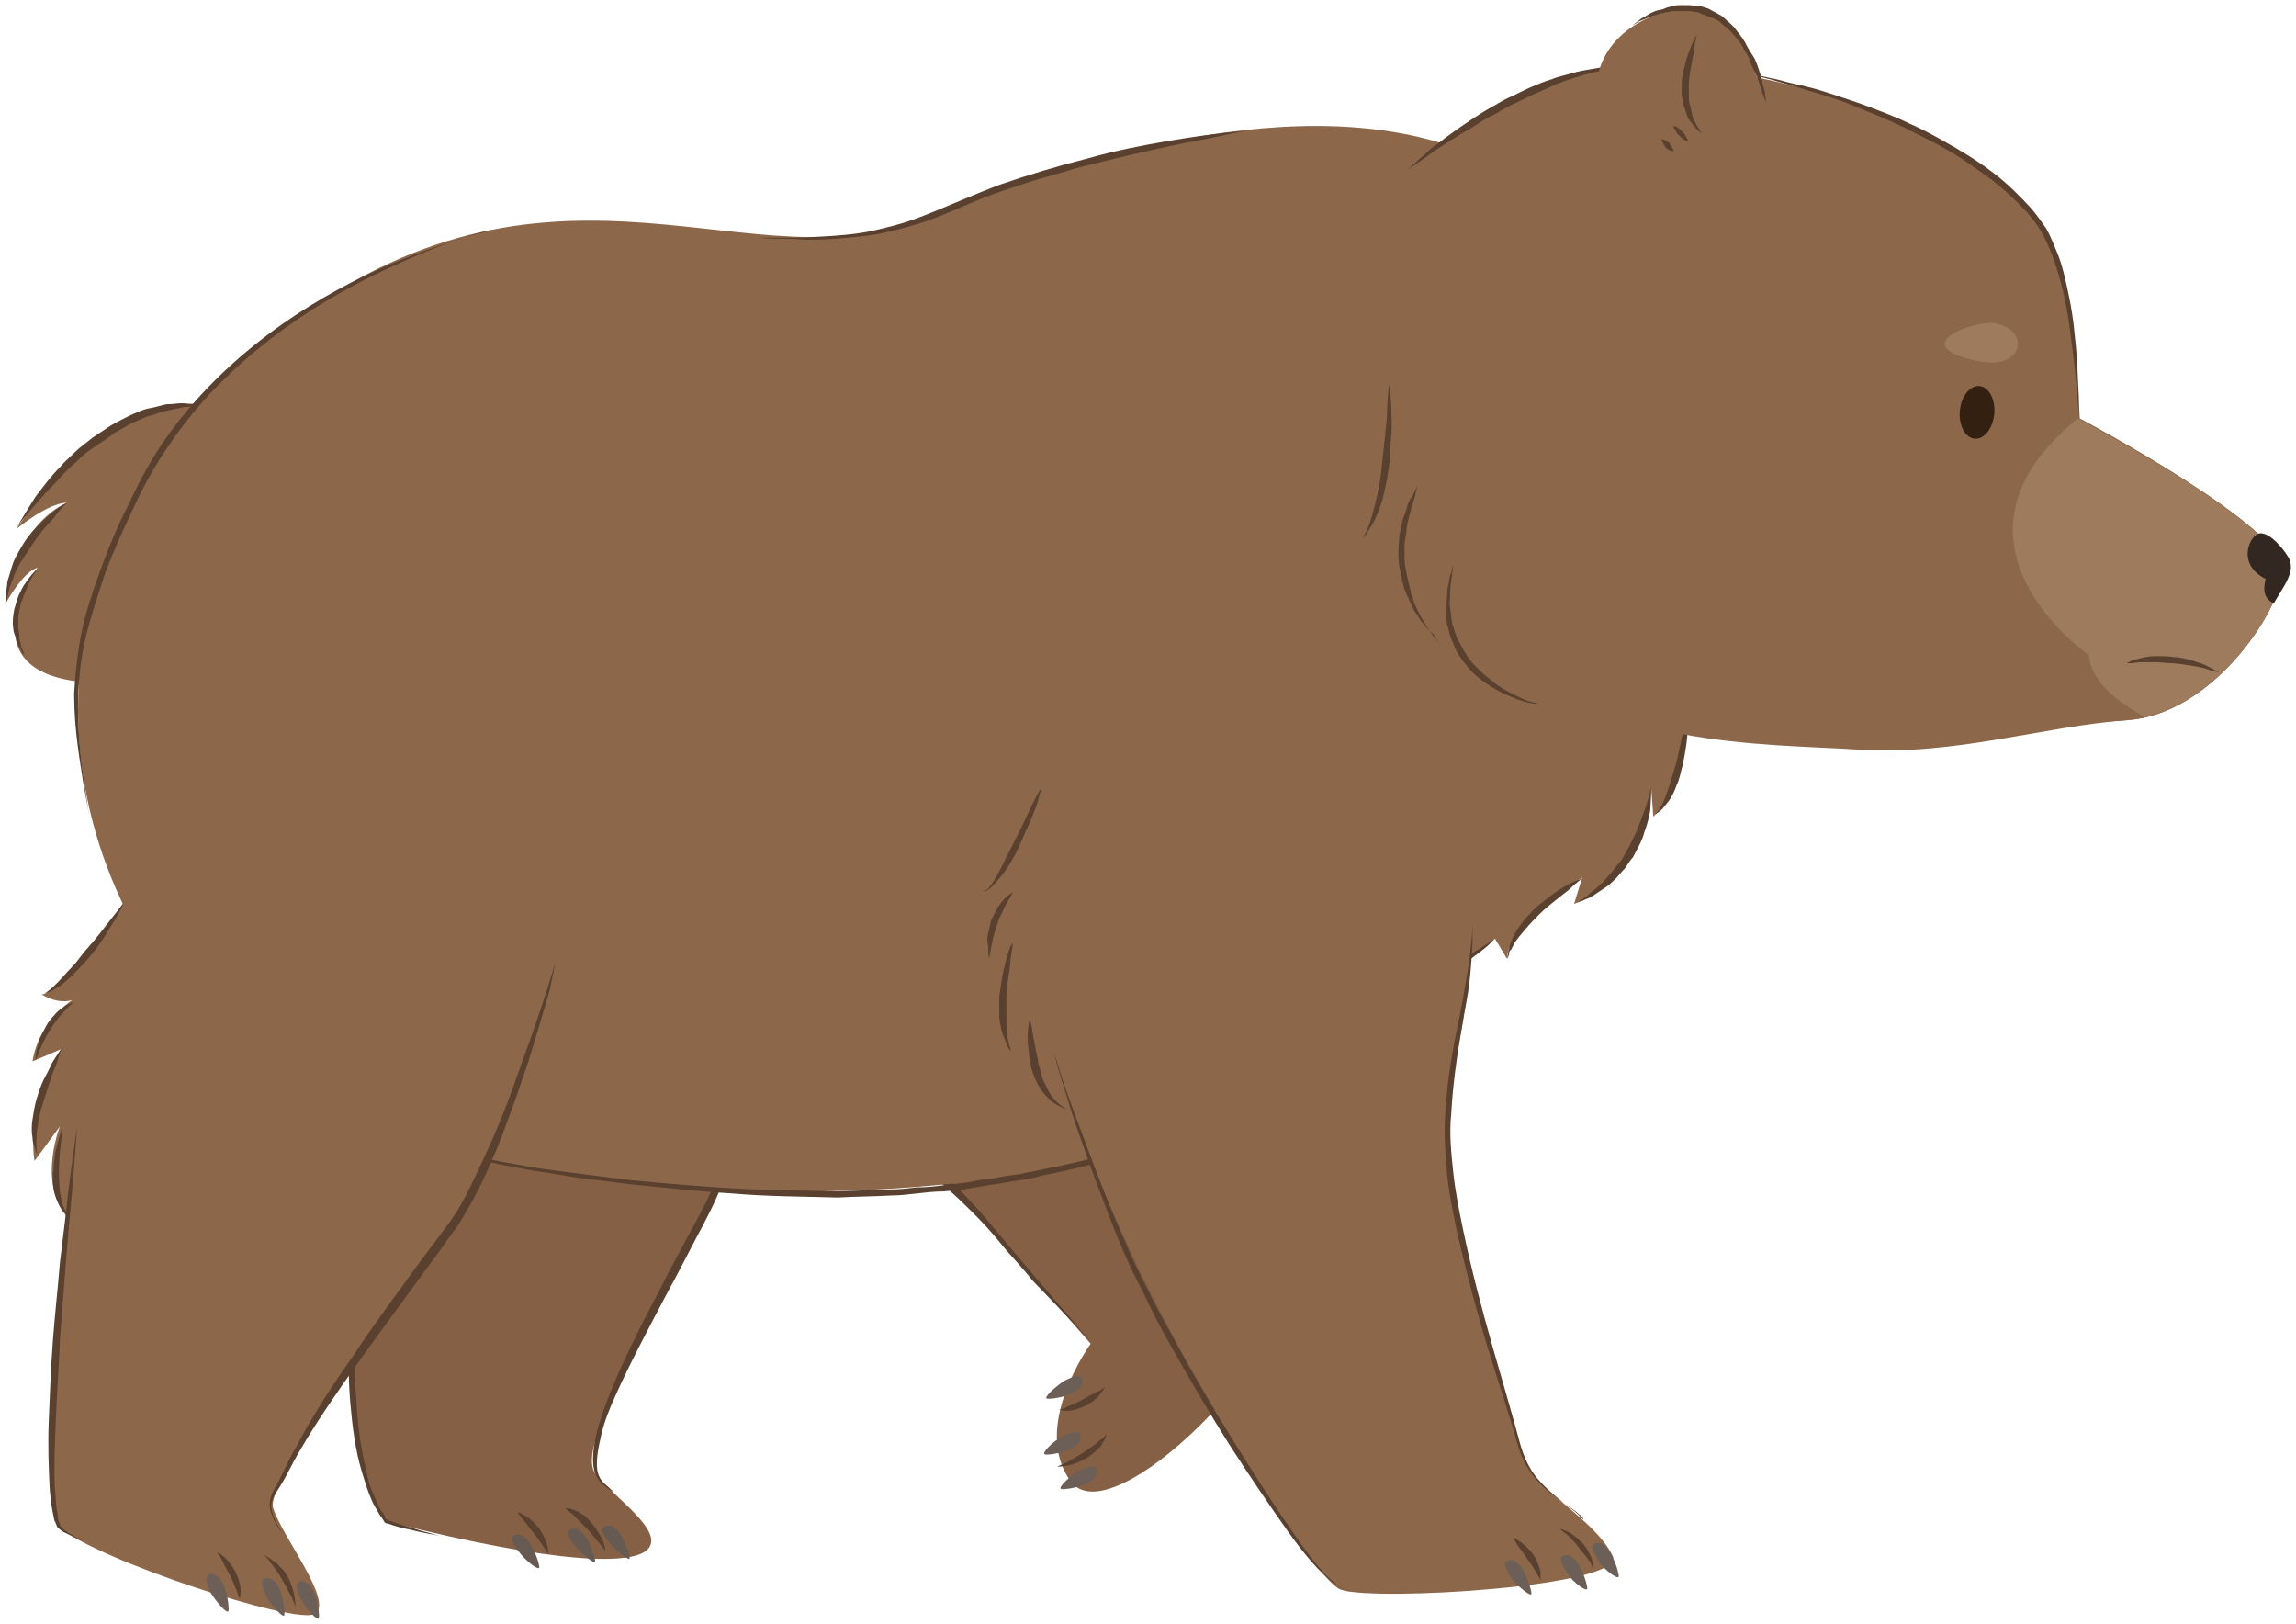 <svg xmlns="http://www.w3.org/2000/svg" xmlns:xlink="http://www.w3.org/1999/xlink" width="226.09" height="159.875" viewBox="18.4 14.5 226.09 159.875" version="1.1" xml:space="preserve">
  <!-- Generator: Sketch 49.3 (51167) - http://www.bohemiancoding.com/sketch -->
  <defs/>
  <g>
    <title>bear-walk-e</title>
    <desc>Created with Sketch.</desc>
    <g id="bear-walk-e" fill-rule="evenodd">
      <g id="bear-walk9" fill-rule="nonzero">
        <g id="Group">
          <path d="M 88.8 83.1 C 88.8 83.1 100.1 107.5 87.1 135 C 80.6 148.8 75.1 157.3 77.1 159.7 C 79.1 162.1 83.6 165.1 82.3 166.9 C 81 168.7 73.2 168.5 56.9 164.4 C 54.9 163.9 50.8 149.7 53.7 133.6 C 55.9 121.1 52.6 113.3 50.6 104.2 C 48.6 95.2 41.7 78.8 44.1 71.3 C 46.5 63.8 51.4 50.3 68.4 54.7 C 85.4 59.1 88.4 76.9 88.8 83.1 Z " id="Shape" fill="#856045" stroke-width="1" stroke="none"/>
          <g id="Shape">
            <path d="M 72.4 167.5 C 72.4 167.5 72.4 167.2 72.3 166.7 C 72.2 166.2 71.9 165.6 71.5 165 C 71.1 164.5 70.6 164 70.2 163.8 C 69.8 163.5 69.4 163.4 69.4 163.4 C 69.4 163.4 69.4 163.5 69.5 163.6 C 69.6 163.7 69.7 163.9 69.9 164.1 C 70.2 164.5 70.6 165 71 165.5 C 71.4 166 71.7 166.5 72 166.9 C 72.2 167.2 72.4 167.5 72.4 167.5 Z " fill="#59402F" stroke-width="1" stroke="none"/>
            <path d="M 78 167.2 C 78 167.2 78 166.8 77.8 166.3 C 77.6 165.8 77.2 165.1 76.7 164.5 C 76.4 164.2 76.2 163.9 75.9 163.7 C 75.6 163.5 75.3 163.3 75 163.2 C 74.7 163.1 74.5 163 74.3 163 C 74.1 163 74 162.9 74 162.9 C 74 162.9 74.1 163 74.2 163.1 C 74.3 163.2 74.5 163.4 74.7 163.5 C 75.1 163.9 75.6 164.4 76.1 164.9 C 76.6 165.4 77 166 77.4 166.4 C 77.8 166.9 78 167.2 78 167.2 Z " fill="#59402F" stroke-width="1" stroke="none"/>
            <path d="M 71.5 168.8 C 71.5 168.2 70.5 165.5 69.4 165.6 C 68.3 165.7 69 166.7 69.6 167.4 C 70.2 168.2 71.5 169.2 71.5 168.8 Z " fill="#665A52" stroke-width="1" stroke="none"/>
            <path d="M 77 168.2 C 77 167.6 76 164.9 74.9 165 C 73.8 165.1 74.5 166.1 75.1 166.8 C 75.7 167.5 77 168.6 77 168.2 Z " fill="#665A52" stroke-width="1" stroke="none"/>
            <path d="M 80.4 167.9 C 80.4 167.3 79.4 164.6 78.3 164.7 C 77.2 164.8 77.9 165.8 78.5 166.5 C 79.1 167.2 80.5 168.3 80.4 167.9 Z " fill="#665A52" stroke-width="1" stroke="none"/>
          </g>
          <path d="M 53.5 134.5 C 53.5 134.5 53.1 136.8 52.9 140.2 C 52.8 141.9 52.7 143.9 52.7 146 C 52.7 148.1 52.7 150.4 52.9 152.7 C 53.1 155 53.4 157.3 54 159.3 C 54.3 160.3 54.6 161.3 55 162.2 C 55.2 162.7 55.5 163.1 55.7 163.5 C 55.8 163.7 56 163.9 56.1 164.1 C 56.2 164.2 56.2 164.3 56.3 164.4 C 56.4 164.5 56.5 164.5 56.6 164.5 C 57.4 164.8 58.2 165 58.8 165.1 C 59.5 165.3 60.1 165.4 60.6 165.5 C 61.6 165.7 62.1 165.8 62.1 165.8 C 62.1 165.8 61.5 165.7 60.6 165.4 C 60.1 165.3 59.5 165.1 58.9 164.9 C 58.2 164.7 57.5 164.5 56.7 164.2 C 56.5 164.1 56.4 164.1 56.3 163.8 C 56.2 163.6 56.1 163.4 55.9 163.2 C 55.7 162.8 55.5 162.4 55.3 161.9 C 54.9 161 54.6 160 54.4 159 C 53.9 156.9 53.6 154.7 53.5 152.4 C 53.3 150.1 53.2 147.9 53.2 145.8 C 53.2 143.7 53.2 141.7 53.2 140 C 53.4 136.8 53.5 134.5 53.5 134.5 Z " id="Shape" fill="#59402F" stroke-width="1" stroke="none"/>
          <path d="M 93.2 96.2 C 93.2 96.2 93 100.5 92.4 107 C 92.1 110.2 91.7 114 91.2 118 C 90.9 120 90.6 122.1 90.3 124.2 C 89.9 126.3 89.5 128.4 88.9 130.4 C 88.6 131.4 88.2 132.4 87.7 133.3 C 87.2 134.3 86.7 135.2 86.2 136.1 C 85.2 138 84.2 139.8 83.3 141.6 C 81.4 145.2 79.7 148.6 78.5 151.6 C 77.9 153.1 77.4 154.5 77.1 155.8 C 76.8 157.1 76.7 158.3 76.9 159.2 C 77.1 160.2 77.8 160.7 78.2 161 C 78.6 161.3 78.9 161.4 78.9 161.4 C 78.9 161.4 78.7 161.3 78.3 160.9 C 77.9 160.6 77.3 160.1 77.2 159.1 C 77.1 158.2 77.3 157.1 77.6 155.8 C 77.9 154.5 78.4 153.2 79.1 151.7 C 80.4 148.8 82.2 145.4 84.1 141.8 C 85.1 140 86 138.2 87 136.3 C 87.5 135.4 88 134.4 88.5 133.4 C 89 132.4 89.4 131.4 89.7 130.4 C 90.3 128.3 90.7 126.2 91.1 124.1 C 91.5 122 91.7 119.9 92 117.9 C 92.5 113.9 92.8 110.1 93 106.9 C 93.1 100.5 93.2 96.2 93.2 96.2 Z " id="Shape" fill="#59402F" stroke-width="1" stroke="none"/>
        </g>
        <g id="Group">
          <path d="M 141.5 96.4 C 136.4 112 131 116.8 131 116.8 C 131 116.8 145.3 135.7 145.7 138.9 C 146.6 147.1 127.8 166 123.8 160.3 C 119.9 154.9 125.8 146.8 125.8 146.8 C 125.8 146.8 111.5 130.3 110.2 129.2 C 107.6 127 89.6 122.7 94.3 100.2 C 106.6 54.8 148.6 74.6 141.5 96.4 Z " id="Shape" fill="#856045" stroke-width="1" stroke="none"/>
          <path d="M 103.8 81.1 C 103.8 81.1 95.3 90.7 93 90.4 C 93 90.4 95.1 92.4 97 90.9 C 97 90.9 92.5 92.5 91.2 96.8 L 94.2 96 C 94.2 96 89.8 102.1 89.9 106.4 L 92.9 103.5 C 92.9 103.5 89.2 109.7 93.2 113.6 " id="Shape" fill="#856045" stroke-width="1" stroke="none"/>
          <path d="M 93.2 90.4 C 93.2 90.4 93.4 90.4 93.7 90.4 C 94 90.3 94.5 90.2 95 89.9 C 96 89.4 97.2 88.4 98.4 87.4 C 99 86.9 99.5 86.3 100 85.8 C 100.5 85.3 100.9 84.8 101.3 84.3 C 102 83.4 102.4 82.8 102.4 82.8 C 102.4 82.8 101.8 83.3 101 84.1 C 100.2 84.9 99.1 85.9 98 86.9 C 97.5 87.4 96.9 87.9 96.4 88.4 C 95.9 88.9 95.4 89.3 94.9 89.6 C 94.5 89.9 94.1 90.2 93.8 90.3 C 93.4 90.3 93.2 90.4 93.2 90.4 Z " id="Shape" fill="#59402F" stroke-width="1" stroke="none"/>
          <path d="M 91.2 97 C 91.2 97 91.5 96.6 91.8 96 C 92.2 95.4 92.7 94.7 93.3 94 C 93.6 93.7 93.9 93.3 94.2 93 C 94.4 92.9 94.5 92.7 94.6 92.6 C 94.7 92.5 94.9 92.3 95 92.2 C 95.3 92 95.5 91.8 95.7 91.7 C 95.9 91.6 96 91.5 96 91.5 C 96 91.5 95.9 91.5 95.7 91.6 C 95.5 91.6 95.2 91.7 94.9 91.9 C 94.7 92 94.6 92.1 94.4 92.2 C 94.2 92.3 94 92.4 93.9 92.6 C 93.5 92.9 93.2 93.2 92.9 93.6 C 92.3 94.3 91.9 95.2 91.6 95.9 C 91.3 96.5 91.2 97 91.2 97 Z " id="Shape" fill="#59402F" stroke-width="1" stroke="none"/>
          <path d="M 89.8 106.5 C 89.8 106.5 89.8 105.8 90.1 104.7 C 90.4 103.7 90.9 102.3 91.5 101.1 C 91.8 100.5 92.1 99.8 92.4 99.2 C 92.7 98.6 93 98.1 93.3 97.6 C 93.6 97.1 93.8 96.7 93.9 96.5 C 94.1 96.2 94.1 96.1 94.1 96.1 C 94.1 96.1 94 96.2 93.8 96.5 C 93.6 96.7 93.3 97.1 93 97.5 C 92.3 98.4 91.5 99.6 90.9 100.9 C 90.6 101.6 90.3 102.3 90.1 102.9 C 89.9 103.6 89.8 104.2 89.7 104.7 C 89.6 105.2 89.7 105.7 89.7 106 C 89.7 106.3 89.8 106.5 89.8 106.5 Z " id="Shape" fill="#59402F" stroke-width="1" stroke="none"/>
          <path d="M 125.7 146.5 C 125.7 146.5 123.6 144 120.4 140.3 C 118.8 138.4 117 136.3 115 133.9 C 114 132.8 112.9 131.6 111.7 130.5 C 110.5 129.4 109.1 128.5 107.6 127.8 C 106.1 127.1 104.7 126.4 103.4 125.5 C 102.1 124.6 100.9 123.5 99.8 122.5 C 99.3 122 98.7 121.5 98.2 121 C 97.7 120.5 97.2 119.9 96.8 119.4 C 96 118.3 95.4 117.1 95 116 C 94.1 113.7 93.8 111.7 93.6 110.3 C 93.4 108.9 93.5 108.1 93.5 108.1 C 93.5 108.1 93.4 108.9 93.5 110.3 C 93.6 111.7 93.8 113.8 94.6 116.1 C 95 117.3 95.6 118.5 96.4 119.7 C 97.2 120.9 98.3 122 99.3 123 C 100.4 124.1 101.6 125.1 102.9 126.1 C 104.2 127.1 105.7 127.8 107.2 128.5 C 108.7 129.1 110 130 111.2 131.1 C 112.4 132.1 113.5 133.2 114.6 134.3 C 115.7 135.4 116.6 136.5 117.5 137.6 C 118.4 138.6 119.3 139.6 120.1 140.6 C 123.5 144.1 125.7 146.5 125.7 146.5 Z " id="Shape" fill="#59402F" stroke-width="1" stroke="none"/>
          <path d="M 92.9 113.3 C 92.9 113.3 92.5 112.8 92.2 111.9 C 92.1 111.5 92 110.9 91.9 110.4 C 91.9 110.1 91.9 109.8 91.9 109.5 C 91.9 109.2 91.9 108.9 92 108.6 C 92 108.3 92.1 108 92.1 107.7 C 92.1 107.4 92.2 107.1 92.3 106.8 C 92.4 106.2 92.5 105.7 92.6 105.2 C 92.7 104.7 92.8 104.4 92.9 104.1 C 93 103.8 93 103.7 93 103.7 C 93 103.7 92.9 103.8 92.8 104.1 C 92.7 104.4 92.5 104.7 92.3 105.1 C 92.1 105.5 91.9 106.1 91.7 106.7 C 91.6 107 91.5 107.3 91.5 107.6 C 91.5 107.9 91.4 108.2 91.4 108.6 C 91.3 109.2 91.3 109.9 91.5 110.5 C 91.5 110.8 91.6 111.1 91.7 111.4 C 91.8 111.7 91.9 111.9 92 112.1 C 92.2 112.5 92.5 112.9 92.7 113.1 C 92.8 113.3 92.9 113.3 92.9 113.3 Z " id="Shape" fill="#59402F" stroke-width="1" stroke="none"/>
          <path d="M 143.2 146.3 C 143.8 145.8 144.2 145.2 144.6 144.6 C 145 144 145.3 143.3 145.5 142.6 C 145.7 141.9 145.9 141.2 146 140.4 C 146 140 146.1 139.7 146.1 139.3 C 146.1 138.9 146 138.5 145.9 138.2 C 145.4 136.8 144.7 135.5 144 134.2 C 143.3 132.9 142.5 131.7 141.7 130.4 C 140.1 127.9 138.4 125.5 136.8 123.1 C 135.1 120.7 133.3 118.4 131.6 116 L 131.6 116.4 C 133.1 114.6 134.4 112.6 135.5 110.5 C 136.1 109.5 136.6 108.4 137 107.3 C 137.2 106.8 137.4 106.2 137.6 105.7 C 137.8 105.2 138 104.6 138.1 104 C 137.7 105.1 137.2 106.2 136.7 107.2 C 136.2 108.2 135.6 109.3 135.1 110.3 C 134.5 111.3 133.9 112.3 133.2 113.2 C 132.5 114.1 131.8 115.1 131.1 115.9 L 130.9 116.1 L 131.1 116.3 C 132.9 118.6 134.6 121 136.3 123.4 C 138 125.8 139.7 128.2 141.3 130.6 C 142.1 131.8 142.9 133 143.6 134.3 C 144.3 135.6 145.1 136.8 145.6 138.2 C 145.7 138.5 145.8 138.9 145.8 139.2 C 145.8 139.5 145.8 139.9 145.7 140.3 C 145.6 141 145.5 141.7 145.3 142.4 C 145.1 143.1 144.9 143.8 144.5 144.4 C 144.1 145.2 143.7 145.8 143.2 146.3 Z " id="Shape" fill="#59402F" stroke-width="1" stroke="none"/>
          <g id="Shape">
            <path d="M 122.7 153.3 C 122.7 153.3 123 153.4 123.5 153.4 C 124 153.4 124.7 153.2 125.3 152.9 C 125.9 152.6 126.4 152.2 126.7 151.8 C 127 151.4 127.2 151.1 127.2 151.1 C 127.2 151.1 127.1 151.1 127 151.2 C 126.9 151.3 126.7 151.4 126.5 151.5 C 126.1 151.7 125.5 152 125 152.3 C 124.5 152.6 123.9 152.8 123.5 153 C 123.1 153.2 122.7 153.3 122.7 153.3 Z " fill="#59402F" stroke-width="1" stroke="none"/>
            <path d="M 122.5 158.9 C 122.5 158.9 122.9 158.9 123.5 158.8 C 124.1 158.7 124.8 158.4 125.5 158 C 125.8 157.8 126.1 157.5 126.4 157.3 C 126.7 157 126.9 156.8 127 156.5 C 127.2 156.3 127.3 156 127.3 155.9 C 127.4 155.7 127.4 155.7 127.4 155.7 C 127.4 155.7 127.3 155.8 127.2 155.9 C 127.1 156 126.9 156.2 126.7 156.3 C 126.3 156.7 125.7 157.1 125.1 157.5 C 124.5 157.9 123.9 158.2 123.4 158.5 C 122.9 158.7 122.5 158.9 122.5 158.9 Z " fill="#59402F" stroke-width="1" stroke="none"/>
            <path d="M 121.5 152.2 C 122.1 152.3 124.9 151.8 125 150.6 C 125.1 149.5 123.9 150.1 123.1 150.5 C 122.4 151 121.1 152.1 121.5 152.2 Z " fill="#6C5F57" stroke-width="1" stroke="none"/>
            <path d="M 121.3 157.7 C 121.9 157.8 124.7 157.3 124.8 156.1 C 124.9 155 123.7 155.6 122.9 156 C 122.1 156.4 120.9 157.6 121.3 157.7 Z " fill="#6C5F57" stroke-width="1" stroke="none"/>
            <path d="M 122.9 161.1 C 123.5 161.2 126.3 160.7 126.4 159.5 C 126.5 158.4 125.3 159 124.5 159.4 C 123.8 159.8 122.5 161 122.9 161.1 Z " fill="#6C5F57" stroke-width="1" stroke="none"/>
          </g>
          <path d="M 133 118.9 C 133 118.9 132.9 118.4 132.6 117.8 C 132.4 117.5 132.2 117.2 131.9 116.8 C 131.6 116.5 131.3 116.2 130.9 115.9 C 130.5 115.6 130.1 115.4 129.8 115.2 C 129.4 115 129 114.9 128.7 114.8 C 128.4 114.7 128.1 114.7 127.9 114.6 C 127.7 114.6 127.6 114.6 127.6 114.6 C 127.6 114.6 127.7 114.7 127.9 114.8 C 128.1 114.9 128.3 115 128.6 115.2 C 128.9 115.4 129.2 115.6 129.6 115.8 C 129.9 116 130.3 116.3 130.6 116.5 C 131.3 117 131.9 117.6 132.3 118.1 C 132.7 118.5 133 118.9 133 118.9 Z " id="Shape" fill="#59402F" stroke-width="1" stroke="none"/>
        </g>
        <g id="Group">
          <g id="Shape">
            <path d="M 41.1 54.6 C 41.1 54.6 30.7 50.9 20 66.6 C 20 66.6 23.1 64 25 64 C 25 64 20.1 65.7 18.9 74 C 18.9 74 20.7 70.7 22.1 70.4 C 22.1 70.4 15.3 79.8 25.4 81.5 C 35.6 83.2 43.5 56.8 41.1 54.6 Z " fill="#8D674A" stroke-width="1" stroke="none"/>
            <path d="M 20 66.5 C 20 66.5 20.2 66.2 20.6 65.7 C 21 65.2 21.6 64.5 22.3 63.7 C 23 62.9 23.9 62 24.8 61 C 25.3 60.5 25.8 60.1 26.3 59.6 C 26.8 59.1 27.4 58.7 28 58.3 C 28.6 57.9 29.2 57.5 29.7 57.1 C 30.3 56.8 30.9 56.4 31.5 56.1 C 32.1 55.9 32.7 55.5 33.3 55.4 C 33.9 55.2 34.4 55 35 54.9 C 35.5 54.8 36 54.7 36.4 54.6 C 36.8 54.5 37.2 54.6 37.5 54.5 C 38.1 54.5 38.5 54.4 38.5 54.4 C 38.5 54.4 38.1 54.4 37.5 54.3 C 37.2 54.3 36.8 54.2 36.3 54.2 C 35.9 54.2 35.4 54.3 34.8 54.3 C 34.3 54.4 33.7 54.6 33.1 54.7 C 32.5 54.8 31.9 55.1 31.2 55.4 C 30.6 55.7 30 56 29.3 56.4 C 28.7 56.8 28.1 57.2 27.5 57.6 C 26.9 58.1 26.3 58.5 25.8 59 C 25.3 59.5 24.7 60 24.3 60.5 C 23.3 61.5 22.6 62.5 21.9 63.4 C 20.7 65.3 20 66.5 20 66.5 Z " fill="#59402F" stroke-width="1" stroke="none"/>
            <path d="M 25 64 C 25 64 24.3 64.3 23.4 65.1 C 22.9 65.5 22.5 65.9 22 66.4 C 21.5 66.9 21 67.5 20.6 68.2 C 20.2 68.9 19.8 69.5 19.6 70.2 C 19.5 70.5 19.4 70.9 19.3 71.2 C 19.2 71.5 19.1 71.8 19.1 72.1 C 19 72.7 19 73.1 19 73.5 C 19 73.8 19 74 19 74 C 19 74 19 73.8 19.1 73.5 C 19.1 73.3 19.2 73.1 19.2 72.9 C 19.3 72.7 19.3 72.4 19.4 72.2 C 19.5 71.9 19.6 71.7 19.7 71.4 C 19.8 71.1 19.9 70.8 20.1 70.5 C 20.2 70.2 20.4 69.9 20.6 69.6 C 20.8 69.3 21 69 21.2 68.7 C 22 67.4 22.9 66.3 23.7 65.5 C 24.4 64.5 25 64 25 64 Z " fill="#59402F" stroke-width="1" stroke="none"/>
            <path d="M 22.2 70.4 C 22.2 70.4 21.7 70.8 21.2 71.5 C 20.9 71.9 20.6 72.3 20.4 72.8 C 20.1 73.3 20 73.9 19.8 74.5 C 19.7 75.1 19.6 75.7 19.7 76.3 C 19.7 76.6 19.8 76.9 19.9 77.1 C 20 77.4 20 77.6 20.1 77.8 C 20.3 78.2 20.5 78.5 20.6 78.8 C 20.8 79 20.8 79.1 20.8 79.1 C 20.8 79.1 20.8 79 20.7 78.7 C 20.7 78.6 20.6 78.4 20.5 78.3 C 20.5 78.1 20.4 77.9 20.4 77.7 C 20.3 77.5 20.3 77.3 20.3 77 C 20.3 76.8 20.2 76.5 20.2 76.2 C 20.2 75.9 20.2 75.7 20.2 75.4 C 20.2 75.1 20.3 74.8 20.3 74.6 C 20.4 74 20.6 73.5 20.8 73 C 21 72.5 21.2 72 21.4 71.6 C 21.8 70.9 22.2 70.4 22.2 70.4 Z " fill="#59402F" stroke-width="1" stroke="none"/>
          </g>
          <g id="Shape">
            <path d="M 184.6 83.9 C 184.6 83.9 184.6 91.7 181.2 94.9 L 181 92.1 C 181 92.1 180 100.9 173.4 103.5 L 174.2 100.9 C 174.2 100.9 166.8 105.5 166.8 108.9 L 165.6 106.9 C 165.6 106.9 158.8 112.7 155.8 110.7 " fill="#8D674A" stroke-width="1" stroke="none"/>
            <g>
              <path d="M 160.7 28.7 C 142.7 23 119 32.3 107.7 36.4 C 91.3 42.4 71.5 26.3 44.6 48.1 C 17.7 69.9 22.8 102.9 42.8 119.1 C 65.2 137.2 144.7 137.7 158.9 109.4 C 158.9 109.4 185.3 99.3 186.6 72 " fill="#8D674A" stroke-width="1" stroke="none"/>
              <path d="M 184.7 84 C 184.7 84 184.5 84.7 184.3 85.7 C 184.1 86.7 183.8 88.1 183.5 89.5 C 183.4 89.8 183.3 90.2 183.2 90.5 C 183.1 90.8 183 91.2 182.9 91.5 C 182.7 92.1 182.5 92.7 182.3 93.2 C 182.2 93.4 182.1 93.7 182 93.8 C 181.9 94 181.8 94.2 181.7 94.3 C 181.5 94.5 181.4 94.7 181.4 94.7 C 181.4 94.7 181.5 94.6 181.8 94.4 C 181.9 94.3 182.1 94.2 182.2 94 C 182.4 93.8 182.5 93.6 182.7 93.4 C 183 93 183.3 92.4 183.5 91.8 C 183.8 91.2 183.9 90.5 184.1 89.8 C 184.4 88.4 184.6 87 184.6 85.9 C 184.8 84.7 184.7 84 184.7 84 Z " fill="#59402F" stroke-width="1" stroke="none"/>
              <path d="M 181 92 C 181 92 180.8 92.9 180.4 94.1 C 180.2 94.7 179.9 95.5 179.6 96.2 C 179.5 96.6 179.2 97 179.1 97.3 C 178.9 97.7 178.7 98.1 178.5 98.4 C 178.3 98.8 178.1 99.2 177.8 99.5 C 177.5 99.8 177.3 100.2 177 100.5 C 176.7 100.8 176.5 101.1 176.2 101.4 C 175.9 101.6 175.7 101.9 175.4 102.1 C 175.1 102.3 174.9 102.5 174.7 102.7 C 174.5 102.8 174.3 103 174.1 103.1 C 173.8 103.3 173.6 103.4 173.6 103.4 C 173.6 103.4 173.8 103.3 174.2 103.2 C 174.4 103.1 174.6 103 174.9 102.9 C 175.1 102.8 175.4 102.6 175.7 102.4 C 176 102.2 176.3 102 176.6 101.8 C 176.9 101.6 177.2 101.3 177.5 101 C 177.8 100.7 178.1 100.3 178.4 100 C 178.7 99.6 178.9 99.2 179.2 98.9 C 179.6 98.1 180.1 97.3 180.3 96.5 C 180.6 95.7 180.8 94.9 180.9 94.3 C 181 92.9 181 92 181 92 Z " fill="#59402F" stroke-width="1" stroke="none"/>
              <path d="M 174.2 101 C 174.2 101 173.5 101.2 172.6 101.7 C 172.1 102 171.6 102.3 171.1 102.7 C 170.6 103.1 170 103.5 169.5 104 C 169 104.5 168.5 105 168.1 105.6 C 167.7 106.1 167.4 106.7 167.2 107.2 C 167.1 107.5 167 107.7 167 107.9 C 166.9 108.1 166.9 108.3 166.9 108.4 C 166.8 108.7 166.8 108.9 166.8 108.9 C 166.8 108.9 166.9 108.7 167 108.5 C 167 108.3 167 108.1 167.2 108 C 167.3 107.8 167.4 107.6 167.5 107.4 C 167.6 107.2 167.8 107 168 106.7 C 168.2 106.5 168.4 106.2 168.6 106 C 169 105.5 169.5 105 170 104.5 C 170.5 104 171 103.6 171.5 103.2 C 172 102.8 172.5 102.4 172.9 102.1 C 173.6 101.4 174.2 101 174.2 101 Z " fill="#59402F" stroke-width="1" stroke="none"/>
              <path d="M 165.6 106.9 C 165.6 106.9 165 107.3 164.1 107.9 C 163.6 108.2 163.1 108.5 162.6 108.8 C 162 109.1 161.4 109.5 160.8 109.8 C 160.2 110.1 159.5 110.4 158.9 110.6 C 158.6 110.7 158.3 110.8 158 110.9 C 157.7 111 157.4 111 157.2 111.1 C 156.9 111.1 156.7 111.2 156.5 111.2 C 156.3 111.2 156.1 111.2 155.9 111.2 C 155.6 111.2 155.4 111.2 155.4 111.2 C 155.4 111.2 155.6 111.2 155.9 111.3 C 156.1 111.3 156.2 111.4 156.5 111.4 C 156.7 111.4 157 111.4 157.2 111.4 C 157.7 111.4 158.4 111.3 159 111.1 C 159.7 110.9 160.3 110.7 161 110.3 C 161.6 110 162.3 109.6 162.8 109.2 C 163.4 108.8 163.9 108.4 164.3 108.1 C 165.1 107.5 165.6 106.9 165.6 106.9 Z " fill="#59402F" stroke-width="1" stroke="none"/>
              <path d="M 141 27.4 C 141 27.4 137.9 27.6 133.3 28.4 C 131 28.8 128.3 29.3 125.5 30.1 C 122.7 30.8 119.7 31.7 116.8 32.7 C 113.9 33.8 111.1 35.1 108.4 36.1 C 107 36.6 105.7 36.9 104.4 37.2 C 103.1 37.5 101.9 37.6 100.7 37.7 C 99.6 37.8 98.5 37.8 97.6 37.9 C 96.7 37.9 95.8 37.9 95.2 37.9 C 93.8 37.9 93.1 37.9 93.1 37.9 C 93.1 37.9 93.9 38 95.2 38 C 95.9 38 96.7 38 97.6 38.1 C 98.5 38.1 99.6 38.1 100.8 38 C 102 37.9 103.2 37.8 104.5 37.6 C 105.8 37.4 107.2 37 108.6 36.6 C 110 36.2 111.4 35.6 112.8 35 C 114.2 34.4 115.6 33.8 117.1 33.3 C 118.6 32.8 120 32.3 121.5 31.9 C 123 31.5 124.4 31 125.8 30.7 C 128.6 30 131.2 29.4 133.5 28.9 C 135.8 28.4 137.7 28.1 139 27.8 C 140.3 27.5 141 27.4 141 27.4 Z " fill="#59402F" stroke-width="1" stroke="none"/>
              <path d="M 67 37.1 C 67 37.1 65.8 37.3 63.8 38 C 61.8 38.6 58.9 39.6 55.5 41.1 C 52.2 42.6 48.4 44.7 44.7 47.5 C 41 50.3 37.5 53.7 34.7 57.7 C 33.3 59.7 32.1 61.9 31.1 64.1 C 30 66.2 29.1 68.4 28.3 70.6 C 27.5 72.8 26.8 74.9 26.4 76.9 C 26 79 25.8 81 25.7 82.8 C 25.7 86.5 26.3 89.5 26.6 91.6 C 27 93.7 27.2 94.9 27.2 94.9 C 27.2 94.9 27 93.7 26.7 91.6 C 26.4 89.5 26 86.5 26.1 82.8 C 26.2 81 26.4 79 26.9 77 C 27.4 75 28.1 72.9 28.8 70.8 C 29.6 68.7 30.6 66.5 31.6 64.4 C 32.6 62.2 33.8 60.1 35.2 58.1 C 37.9 54.1 41.4 50.7 45 47.9 C 48.6 45.1 52.3 43 55.6 41.4 C 58.9 39.8 61.7 38.7 63.7 38 C 65.9 37.4 67 37.1 67 37.1 Z " fill="#59402F" stroke-width="1" stroke="none"/>
              <path d="M 153.5 116.8 C 153.5 116.8 153.1 117.1 152.5 117.5 C 151.8 118 150.8 118.6 149.5 119.4 C 148.8 119.8 148.1 120.2 147.3 120.6 C 146.5 121 145.6 121.5 144.7 121.9 C 143.7 122.3 142.7 122.8 141.6 123.3 C 140.5 123.8 139.4 124.2 138.2 124.7 C 137 125.2 135.7 125.6 134.4 126.1 C 133.1 126.6 131.7 127 130.3 127.4 C 127.4 128.2 124.4 129 121.2 129.6 C 120.4 129.8 119.6 129.9 118.8 130.1 C 118 130.2 117.2 130.3 116.3 130.5 C 115.5 130.6 114.6 130.7 113.8 130.9 C 113 131 112.1 131.1 111.3 131.2 C 110.5 131.3 109.6 131.4 108.7 131.4 C 107.8 131.5 107 131.6 106.1 131.6 C 104.4 131.7 102.6 131.7 100.9 131.8 C 97.4 131.7 94 131.7 90.6 131.5 C 87.2 131.3 83.8 131 80.6 130.7 C 79 130.5 77.4 130.3 75.8 130.1 C 74.2 129.9 72.7 129.7 71.3 129.5 C 68.4 129 65.6 128.5 63 127.9 C 60.5 127.3 58.2 126.7 56.1 126.1 C 55.1 125.8 54.2 125.4 53.3 125.1 C 52.5 124.7 51.7 124.5 51 124.1 C 49.6 123.5 48.6 122.9 47.9 122.4 C 47.2 121.9 46.9 121.6 46.9 121.6 C 46.9 121.6 47.2 121.9 47.9 122.4 C 48.6 122.8 49.6 123.5 51 124.1 C 51.7 124.5 52.5 124.8 53.3 125.1 C 54.2 125.4 55.1 125.8 56.1 126.1 C 58.1 126.8 60.4 127.5 62.9 128.1 C 65.4 128.7 68.2 129.3 71.2 129.8 C 72.7 130 74.2 130.3 75.7 130.5 C 77.3 130.7 78.9 130.9 80.5 131.1 C 83.7 131.4 87.1 131.8 90.5 132 C 93.9 132.3 97.4 132.3 100.9 132.4 C 102.6 132.3 104.4 132.3 106.1 132.2 C 107 132.2 107.8 132.1 108.7 132 C 109.6 131.9 110.4 131.8 111.3 131.8 C 112.2 131.7 113 131.7 113.8 131.5 C 114.6 131.4 115.5 131.2 116.3 131.1 C 117.1 131 118 130.8 118.8 130.7 C 119.6 130.6 120.4 130.4 121.2 130.2 C 124.4 129.6 127.5 128.7 130.3 127.9 C 131.7 127.4 133.1 127 134.4 126.5 C 135.7 126 137 125.5 138.2 125 C 139.4 124.5 140.6 124 141.6 123.5 C 142.7 123 143.7 122.5 144.6 122 C 145.5 121.5 146.4 121 147.2 120.6 C 148 120.1 148.7 119.7 149.4 119.3 C 150.7 118.5 151.7 117.8 152.4 117.4 C 153.1 117.1 153.5 116.8 153.5 116.8 Z " fill="#59402F" stroke-width="1" stroke="none"/>
            </g>
          </g>
        </g>
        <g id="Group">
          <path d="M 58.6 102.9 C 58.6 102.9 52 113.9 49.6 114 C 49.6 114 52 115.6 53.6 113.8 C 53.6 113.8 49.4 116.1 48.9 120.7 L 51.7 119.4 C 51.7 119.4 48.4 126.2 49.3 130.4 L 51.8 127 C 51.8 127 49.2 133.8 53.9 136.9 " id="Shape" fill="#856045" stroke-width="1" stroke="none"/>
          <path d="M 49.8 113.9 C 49.8 113.9 50 113.9 50.3 113.8 C 50.6 113.7 51 113.4 51.5 113.1 C 52.4 112.4 53.5 111.3 54.4 110 C 54.9 109.4 55.3 108.8 55.7 108.2 C 56.1 107.6 56.4 107 56.7 106.5 C 57.2 105.5 57.6 104.8 57.6 104.8 C 57.6 104.8 57.1 105.4 56.4 106.3 C 55.7 107.2 54.8 108.4 53.9 109.6 C 53.5 110.2 53 110.8 52.6 111.3 C 52.2 111.8 51.7 112.3 51.4 112.7 C 51 113.1 50.7 113.4 50.4 113.6 C 49.9 113.9 49.8 113.9 49.8 113.9 Z " id="Shape" fill="#59402F" stroke-width="1" stroke="none"/>
          <path d="M 49.1 120.6 C 49.1 120.6 49.3 120.2 49.5 119.6 C 49.8 119 50.1 118.2 50.5 117.4 C 50.7 117 50.9 116.7 51.2 116.3 C 51.4 116 51.7 115.7 51.9 115.4 C 52.1 115.2 52.3 114.9 52.5 114.8 C 52.6 114.7 52.7 114.6 52.7 114.6 C 52.7 114.6 52.6 114.6 52.4 114.7 C 52.2 114.8 51.9 114.9 51.7 115.1 C 51.4 115.3 51.1 115.6 50.8 115.9 C 50.5 116.2 50.2 116.6 50 117 C 49.8 117.4 49.6 117.8 49.5 118.2 C 49.4 118.6 49.3 119 49.2 119.3 C 49 120.1 49.1 120.6 49.1 120.6 Z " id="Shape" fill="#59402F" stroke-width="1" stroke="none"/>
          <path d="M 49.5 129.9 C 49.5 129.9 49.3 129.2 49.4 128.2 C 49.4 127.7 49.5 127.1 49.6 126.5 C 49.7 125.9 49.8 125.2 50 124.6 C 50.2 123.9 50.4 123.3 50.6 122.7 C 50.8 122.1 51 121.5 51.1 121 C 51.3 120.5 51.4 120.1 51.5 119.8 C 51.6 119.5 51.6 119.3 51.6 119.3 C 51.6 119.3 51.5 119.4 51.3 119.7 C 51.2 120 50.9 120.3 50.7 120.8 C 50.5 121.3 50.2 121.8 50 122.4 C 49.7 123 49.5 123.7 49.4 124.3 C 49.2 125 49.1 125.7 49 126.3 C 48.9 127 48.9 127.6 49 128.1 C 49.1 128.6 49.2 129.1 49.3 129.3 C 49.4 129.7 49.5 129.9 49.5 129.9 Z " id="Shape" fill="#59402F" stroke-width="1" stroke="none"/>
          <path d="M 52.6 135.7 C 52.6 135.7 52.5 135.6 52.4 135.4 C 52.3 135.2 52.1 134.9 52 134.5 C 51.8 133.7 51.6 132.7 51.6 131.6 C 51.6 130.5 51.7 129.4 51.7 128.6 C 51.8 127.8 51.8 127.2 51.8 127.2 C 51.8 127.2 51.7 127.3 51.7 127.6 C 51.6 127.8 51.5 128.2 51.4 128.6 C 51.3 129 51.2 129.5 51.1 130 C 51.1 130.3 51 130.5 51 130.8 C 51 131.1 51 131.4 51 131.6 C 51 132.2 51.1 132.7 51.2 133.3 C 51.3 133.8 51.5 134.3 51.7 134.7 C 51.9 135.1 52.2 135.4 52.3 135.5 C 52.5 135.6 52.6 135.7 52.6 135.7 Z " id="Shape" fill="#59402F" stroke-width="1" stroke="none"/>
        </g>
        <g id="Group">
          <path d="M 78.2 89.8 C 78.2 89.8 69.9 123.8 63 135 C 60.8 138.6 44.3 160 45.3 163 C 46.3 166 51.3 172.2 49.4 173.4 C 47.5 174.5 28 168.1 24.3 164.9 C 22.8 163.6 22.6 141.2 27.1 124.9 C 30.4 112.6 31.3 100.3 33 91.2 C 34.7 82.1 33.6 65.5 38.8 59.5 C 44 53.5 56.6 45 70.6 55.7 C 84.4 66.4 80.2 83.9 78.2 89.8 Z " id="Shape" fill="#8D674A" stroke-width="1" stroke="none"/>
          <g id="Shape">
            <path d="M 42 171.9 C 42 171.9 42.1 171.6 42.1 171.1 C 42.1 170.6 41.9 169.9 41.6 169.3 C 41.3 168.7 40.9 168.2 40.5 167.8 C 40.1 167.5 39.8 167.3 39.8 167.3 C 39.8 167.3 39.8 167.4 39.9 167.5 C 40 167.6 40.1 167.8 40.2 168 C 40.4 168.4 40.7 169 41 169.5 C 41.3 170.1 41.5 170.6 41.7 171.1 C 41.9 171.6 42 171.9 42 171.9 Z " fill="#59402F" stroke-width="1" stroke="none"/>
            <path d="M 47.5 172.7 C 47.5 172.7 47.5 172.3 47.4 171.7 C 47.3 171.1 47.1 170.4 46.7 169.7 C 46.5 169.4 46.3 169 46 168.8 C 45.8 168.5 45.5 168.3 45.2 168.1 C 45 167.9 44.7 167.8 44.6 167.7 C 44.4 167.6 44.4 167.6 44.4 167.6 C 44.4 167.6 44.5 167.7 44.6 167.8 C 44.7 167.9 44.9 168.1 45 168.3 C 45.3 168.7 45.8 169.3 46.1 169.9 C 46.5 170.5 46.8 171.2 47.1 171.7 C 47.4 172.4 47.5 172.7 47.5 172.7 Z " fill="#59402F" stroke-width="1" stroke="none"/>
            <path d="M 40.9 173.1 C 41 172.5 40.6 169.7 39.4 169.5 C 38.3 169.3 38.8 170.6 39.2 171.4 C 39.7 172.2 40.8 173.5 40.9 173.1 Z " fill="#6C5F57" stroke-width="1" stroke="none"/>
            <path d="M 46.4 173.5 C 46.5 172.9 46.1 170.1 44.9 169.9 C 43.8 169.7 44.3 171 44.7 171.8 C 45.2 172.6 46.3 173.9 46.4 173.5 Z " fill="#6C5F57" stroke-width="1" stroke="none"/>
            <path d="M 49.8 173.8 C 49.9 173.2 49.5 170.4 48.3 170.2 C 47.2 170 47.7 171.3 48.1 172.1 C 48.6 172.9 49.7 174.2 49.8 173.8 Z " fill="#6C5F57" stroke-width="1" stroke="none"/>
          </g>
          <g id="Shape">
            <path d="M 31.8 101.5 C 31.8 101.5 24.9 112.3 22.5 112.4 C 22.5 112.4 24.9 114 26.5 112.3 C 26.5 112.3 22.3 114.5 21.6 119 L 24.4 117.8 C 24.4 117.8 21 124.5 21.8 128.8 L 24.3 125.4 C 24.3 125.4 21.6 132.1 26.1 135.3 " fill="#8D674A" stroke-width="1" stroke="none"/>
            <path d="M 22.7 112.3 C 22.7 112.3 22.9 112.3 23.2 112.2 C 23.5 112.1 23.9 111.8 24.4 111.5 C 25.3 110.8 26.4 109.7 27.4 108.5 C 27.9 107.9 28.3 107.3 28.7 106.7 C 29.1 106.1 29.4 105.5 29.7 105.1 C 30.3 104.1 30.6 103.4 30.6 103.4 C 30.6 103.4 30.1 104 29.4 104.9 C 28.7 105.8 27.8 107 26.8 108.1 C 26.3 108.7 25.9 109.3 25.4 109.8 C 24.9 110.3 24.5 110.8 24.1 111.2 C 23.7 111.6 23.4 111.9 23.1 112.1 C 22.9 112.3 22.7 112.3 22.7 112.3 Z " fill="#59402F" stroke-width="1" stroke="none"/>
            <path d="M 21.9 118.9 C 21.9 118.9 22.1 118.5 22.3 117.9 C 22.6 117.3 22.9 116.5 23.4 115.8 C 23.6 115.4 23.9 115.1 24.1 114.8 C 24.3 114.5 24.6 114.2 24.8 114 C 25 113.8 25.2 113.6 25.4 113.4 C 25.5 113.3 25.6 113.2 25.6 113.2 C 25.6 113.2 25.5 113.2 25.3 113.3 C 25.1 113.4 24.8 113.5 24.6 113.7 C 24.3 113.9 24 114.1 23.7 114.5 C 23.4 114.8 23.1 115.2 22.9 115.6 C 22.7 116 22.5 116.4 22.3 116.8 C 22.2 117.2 22.1 117.6 22 117.9 C 21.9 118.5 21.9 118.9 21.9 118.9 Z " fill="#59402F" stroke-width="1" stroke="none"/>
            <path d="M 22.1 128.2 C 22.1 128.2 21.9 127.5 22 126.5 C 22 126 22.1 125.4 22.2 124.8 C 22.3 124.2 22.5 123.5 22.7 122.9 C 22.9 122.3 23.1 121.6 23.3 121 C 23.5 120.4 23.7 119.8 23.9 119.4 C 24.1 118.9 24.2 118.5 24.3 118.2 C 24.4 117.9 24.5 117.7 24.5 117.7 C 24.5 117.7 24.4 117.8 24.2 118.1 C 24 118.4 23.8 118.7 23.5 119.2 C 23.3 119.7 23 120.2 22.7 120.8 C 22.4 121.4 22.2 122.1 22 122.7 C 21.8 123.4 21.7 124.1 21.6 124.7 C 21.5 125.4 21.5 126 21.6 126.5 C 21.6 127 21.8 127.5 21.9 127.7 C 22 128.1 22.1 128.2 22.1 128.2 Z " fill="#59402F" stroke-width="1" stroke="none"/>
            <path d="M 25.1 134.1 C 25.1 134.1 25 134 24.9 133.8 C 24.8 133.6 24.6 133.3 24.5 132.9 C 24.3 132.1 24.2 131.1 24.2 130 C 24.2 128.9 24.3 127.8 24.4 127 C 24.5 126.2 24.5 125.6 24.5 125.6 C 24.5 125.6 24.4 125.7 24.4 126 C 24.3 126.2 24.2 126.6 24.1 127 C 24 127.4 23.8 127.9 23.8 128.4 C 23.8 128.7 23.7 128.9 23.7 129.2 C 23.7 129.5 23.7 129.8 23.6 130 C 23.6 130.6 23.6 131.1 23.7 131.7 C 23.8 132.2 24 132.7 24.2 133.1 C 24.4 133.5 24.6 133.8 24.8 133.9 C 24.9 134.1 25.1 134.1 25.1 134.1 Z " fill="#59402F" stroke-width="1" stroke="none"/>
          </g>
          <path d="M 26 125.4 C 26 125.4 25.6 128 25.1 132 C 24.9 134 24.6 136.3 24.3 138.8 C 24.1 141.3 23.8 143.9 23.6 146.6 C 23.4 149.3 23.3 151.9 23.2 154.4 C 23.1 156.9 23.2 159.2 23.3 161.2 C 23.4 162.2 23.5 163.1 23.7 163.9 C 23.7 164.1 23.8 164.3 23.9 164.5 C 24 164.7 24 164.9 24.2 165 C 24.5 165.3 24.8 165.4 25 165.5 C 26 166 26.7 166.3 26.7 166.3 C 26.7 166.3 26.1 166 25.1 165.4 C 24.9 165.2 24.6 165.1 24.4 164.8 C 24.3 164.7 24.3 164.5 24.2 164.3 C 24.1 164.1 24.1 163.9 24.1 163.7 C 23.9 162.9 23.9 162 23.8 161 C 23.7 159 23.8 156.7 23.9 154.2 C 24 151.7 24.2 149.1 24.3 146.4 C 24.5 143.7 24.7 141.1 24.9 138.6 C 25.1 136.1 25.3 133.8 25.5 131.8 C 25.8 128.1 26 125.4 26 125.4 Z " id="Shape" fill="#59402F" stroke-width="1" stroke="none"/>
          <path d="M 73.1 109.2 C 73.1 109.2 72 113.1 69.9 118.8 C 68.9 121.7 67.7 125 66.1 128.4 C 65.3 130.1 64.5 131.9 63.5 133.6 L 62.7 134.8 L 61.8 136 C 61.2 136.8 60.6 137.6 60 138.4 C 57.6 141.7 55.2 144.9 53.1 148.1 C 50.9 151.2 49 154.2 47.6 156.9 C 46.8 158.2 46.3 159.5 45.7 160.6 C 45.4 161.1 45.1 161.6 45 162.2 C 44.9 162.8 45 163.3 45.2 163.7 C 45.5 164.5 45.9 165.1 46.2 165.5 C 46.5 165.9 46.6 166.1 46.6 166.1 C 46.6 166.1 46.5 165.9 46.2 165.5 C 46 165.1 45.6 164.5 45.3 163.7 C 45.2 163.3 45 162.8 45.2 162.3 C 45.3 161.8 45.7 161.3 46 160.8 C 46.7 159.7 47.2 158.5 48 157.2 C 49.5 154.6 51.5 151.7 53.7 148.6 C 55.9 145.5 58.3 142.3 60.7 139 C 61.3 138.2 61.9 137.4 62.5 136.5 L 63.4 135.3 L 64.2 134 C 65.2 132.3 66.1 130.5 66.8 128.8 C 67.6 127.1 68.2 125.3 68.8 123.7 C 69.4 122.1 69.9 120.5 70.4 119.1 C 71.3 116.2 72 113.8 72.5 112.1 C 72.9 110.2 73.1 109.2 73.1 109.2 Z " id="Shape" fill="#59402F" stroke-width="1" stroke="none"/>
        </g>
        <g id="Group">
          <g id="Shape">
            <path d="M 163.3 91 C 164.9 113.8 160.2 120.7 160.8 127.2 C 161.5 133.7 167.3 157.1 169.3 159.6 C 171.3 162.1 175.8 164.7 177.2 167.7 C 178.6 170.7 153.6 172.2 150.4 171 C 147.2 169.9 124.5 134.3 120.7 111.6 C 115.7 64.9 161.7 68.2 163.3 91 Z " stroke-width="1" fill="#8D674A" stroke="none"/>
            <path d="M 122.8 89.4 C 122.8 89.4 118.1 101.3 115.8 101.8 C 115.8 101.8 118.5 102.9 119.7 100.9 C 119.7 100.9 116 103.9 116.2 108.4 L 118.7 106.6 C 118.7 106.6 116.6 113.8 118.2 117.9 L 120 114.1 C 120 114.1 118.6 121.2 123.7 123.5 " stroke-width="1" fill="#8D674A" stroke="none"/>
          </g>
          <g id="Shape">
            <path d="M 115.2 102.3 C 115.2 102.3 115.4 102.3 115.7 102.1 C 116 101.9 116.3 101.6 116.7 101.1 C 117.5 100.2 118.3 98.9 118.9 97.5 C 119.2 96.8 119.5 96.1 119.8 95.5 C 120.1 94.8 120.3 94.2 120.5 93.7 C 120.8 92.6 121 91.9 121 91.9 C 121 91.9 120.6 92.6 120.1 93.6 C 119.6 94.6 119 96 118.3 97.3 C 118 98 117.6 98.6 117.3 99.3 C 117 99.9 116.7 100.5 116.4 101 C 116.1 101.5 115.8 101.9 115.6 102.1 C 115.3 102.2 115.2 102.3 115.2 102.3 Z " stroke-width="1" fill="#59402F" stroke="none"/>
            <path d="M 115.8 108.9 C 115.8 108.9 115.9 108.4 116 107.8 C 116.1 107.2 116.3 106.3 116.6 105.5 C 116.7 105.1 116.9 104.7 117.1 104.3 C 117.3 103.9 117.4 103.6 117.6 103.3 C 117.8 103 117.9 102.8 118 102.6 C 118.1 102.4 118.2 102.3 118.2 102.3 C 118.2 102.3 118.1 102.4 117.9 102.5 C 117.7 102.6 117.5 102.8 117.3 103 C 117.1 103.2 116.8 103.6 116.6 103.9 C 116.4 104.3 116.2 104.7 116 105.1 C 115.9 105.5 115.8 106 115.7 106.4 C 115.6 106.8 115.6 107.2 115.7 107.6 C 115.7 108.5 115.8 108.9 115.8 108.9 Z " stroke-width="1" fill="#59402F" stroke="none"/>
            <path d="M 118 118 C 118 118 117.7 117.4 117.6 116.4 C 117.5 115.9 117.5 115.3 117.5 114.7 C 117.5 114.1 117.5 113.4 117.5 112.7 C 117.5 112 117.6 111.4 117.7 110.7 C 117.8 110.1 117.9 109.5 117.9 109 C 118 108.5 118 108.1 118.1 107.8 C 118.1 107.5 118.1 107.3 118.1 107.3 C 118.1 107.3 118 107.5 117.9 107.7 C 117.8 108 117.6 108.4 117.5 108.9 C 117.4 109.4 117.2 110 117.1 110.6 C 117 111.2 116.9 111.9 116.8 112.6 C 116.8 113.3 116.8 114 116.8 114.7 C 116.9 115.4 117 116 117.2 116.5 C 117.4 117 117.6 117.4 117.7 117.7 C 117.9 117.9 118 118 118 118 Z " stroke-width="1" fill="#59402F" stroke="none"/>
            <path d="M 123.4 123.7 C 123.4 123.7 122.8 123.4 122.2 122.7 C 121.9 122.4 121.6 121.9 121.4 121.4 C 121.1 120.9 120.9 120.3 120.8 119.7 C 120.7 119.4 120.6 119.1 120.6 118.8 C 120.5 118.5 120.5 118.2 120.4 117.9 C 120.3 117.3 120.2 116.8 120.1 116.3 C 120 115.8 120 115.4 119.9 115.2 C 119.9 114.9 119.8 114.8 119.8 114.8 C 119.8 114.8 119.8 115 119.7 115.2 C 119.7 115.5 119.6 115.9 119.6 116.4 C 119.6 116.9 119.6 117.4 119.7 118 C 119.7 118.3 119.8 118.6 119.8 118.9 C 119.9 119.2 119.9 119.5 120 119.8 C 120.2 120.4 120.4 121 120.8 121.6 C 120.9 121.9 121.2 122.1 121.3 122.3 C 121.5 122.5 121.7 122.7 121.9 122.9 C 122.3 123.2 122.7 123.4 122.9 123.5 C 123.2 123.7 123.4 123.7 123.4 123.7 Z " stroke-width="1" fill="#59402F" stroke="none"/>
          </g>
        </g>
        <path d="M 174.3 164.1 C 174.3 164.1 174.3 164.1 174.2 164 C 174.1 163.9 174 163.8 173.8 163.6 C 173.5 163.3 172.9 162.9 172.2 162.3 C 171.5 161.8 170.7 161.1 169.9 160.2 C 169.1 159.3 168.5 158.1 168.1 156.7 C 166.6 151 164.1 143.4 162.5 135.7 C 162.1 133.8 161.7 131.8 161.5 129.9 C 161.3 128 161.1 126.1 161.3 124.2 C 161.5 120.5 162.1 117.1 162.6 114.2 C 162.9 112.7 163.1 111.4 163.2 110.2 C 163.3 109 163.4 107.9 163.4 107.1 C 163.4 106.2 163.4 105.6 163.4 105.1 C 163.4 104.6 163.4 104.4 163.4 104.4 C 163.4 104.4 163.4 104.6 163.4 105.1 C 163.4 105.6 163.4 106.2 163.3 107.1 C 163.2 108 163.1 109 162.9 110.2 C 162.7 111.4 162.5 112.7 162.2 114.2 C 161.6 117.1 160.9 120.5 160.7 124.3 C 160.6 126.1 160.7 128.1 160.9 130.1 C 161.1 132.1 161.5 134 161.9 135.9 C 162.8 139.8 163.8 143.6 164.9 147.2 C 166 150.8 167.1 154 167.9 156.9 C 168.3 158.3 169.1 159.6 169.9 160.4 C 170.7 161.3 171.6 161.9 172.3 162.4 C 173 162.9 173.6 163.3 173.9 163.6 C 174.1 163.7 174.2 163.9 174.3 164 C 174.3 164.1 174.3 164.1 174.3 164.1 Z " id="Shape" fill="#59402F" stroke-width="1" stroke="none"/>
        <g id="Group">
          <path d="M 170.1 170.1 C 170.1 170.1 170.1 169.8 170.1 169.3 C 170 168.8 169.8 168.2 169.4 167.6 C 169 167 168.5 166.6 168.1 166.3 C 167.7 166 167.4 165.9 167.4 165.9 C 167.4 165.9 167.4 166 167.5 166.1 C 167.6 166.2 167.7 166.4 167.8 166.6 C 168.1 167 168.5 167.5 168.8 168 C 169.2 168.5 169.5 169 169.7 169.4 C 170 169.8 170.1 170.1 170.1 170.1 Z " id="Shape" fill="#59402F" stroke-width="1" stroke="none"/>
          <path d="M 175.3 169.1 C 175.3 169.1 175.3 168.7 175.2 168.2 C 175.1 167.7 174.7 167 174.3 166.5 C 173.8 166 173.2 165.5 172.8 165.3 C 172.3 165.1 172 165 172 165 C 172 165 172.1 165.1 172.2 165.2 C 172.3 165.3 172.5 165.4 172.7 165.6 C 173.1 165.9 173.5 166.4 173.9 166.9 C 174.3 167.4 174.7 167.9 175 168.3 C 175.2 168.8 175.3 169.1 175.3 169.1 Z " id="Shape" fill="#59402F" stroke-width="1" stroke="none"/>
          <path d="M 169.2 171.4 C 169.2 170.8 168.3 168.1 167.2 168.1 C 166.1 168.1 166.8 169.2 167.3 170 C 167.9 170.7 169.2 171.8 169.2 171.4 Z " id="Shape" fill="#6C5F57" stroke-width="1" stroke="none"/>
          <path d="M 174.7 170.9 C 174.7 170.3 173.8 167.6 172.7 167.6 C 171.6 167.6 172.3 168.7 172.8 169.5 C 173.3 170.3 174.7 171.3 174.7 170.9 Z " id="Shape" fill="#6C5F57" stroke-width="1" stroke="none"/>
          <path d="M 177.8 169.7 C 177.8 169.1 176.9 166.4 175.8 166.4 C 174.7 166.4 175.4 167.5 175.9 168.3 C 176.4 169.1 177.8 170.1 177.8 169.7 Z " id="Shape" fill="#6C5F57" stroke-width="1" stroke="none"/>
        </g>
        <path d="M 152.2 171.1 C 152.2 171.1 152 171.3 151.5 171.2 C 151.1 171.1 150.4 170.9 149.8 170.3 C 149.1 169.8 148.4 169 147.7 168.1 C 147 167.2 146.2 166.1 145.4 164.9 C 143.7 162.5 141.9 159.6 140 156.6 C 138.1 153.5 136.1 150.2 134.2 146.7 C 133.3 145 132.3 143.3 131.5 141.6 C 130.6 139.9 129.8 138.2 129.1 136.5 C 127.6 133.2 126.4 130 125.4 127.3 C 124.4 124.6 123.5 122.3 123 120.7 C 122.5 119.1 122.2 118.1 122.2 118.1 C 122.2 118.1 122.4 119.1 122.9 120.7 C 123.4 122.3 124.1 124.7 125.1 127.4 C 125.6 128.8 126.1 130.3 126.7 131.8 C 127.3 133.4 127.9 135 128.6 136.7 C 129.3 138.4 130.1 140.1 131 141.8 C 131.8 143.5 132.7 145.3 133.7 147 C 135.6 150.4 137.6 153.8 139.5 156.8 C 141.5 159.9 143.4 162.7 145.1 165.1 C 146.8 167.5 148.4 169.4 149.8 170.4 C 150.5 170.9 151.1 171.2 151.6 171.2 C 152 171.3 152.2 171.1 152.2 171.1 Z " id="Shape" fill="#59402F" stroke-width="1" stroke="none"/>
        <g id="Group">
          <g>
            <path d="M 173.2 22.2 C 193.5 19.4 216.3 31.3 219.4 36.9 C 222.5 42.5 223.1 55.7 223.1 55.7 C 223.1 55.7 243.6 66.5 243.2 70.7 C 242.8 74.9 236.2 84.8 227.9 85.4 C 219.6 86 212.5 86.9 202.8 86.4 C 193.1 85.9 175.7 88 166.9 78.2 C 166.9 78.2 168.1 82.5 169.8 83.7 C 169.8 83.7 158.4 81.1 161.4 70.2 C 161.4 70.2 159.4 72 160 77.7 C 160 77.7 153.9 71.5 157.8 62.5 C 157.8 62.5 155.1 67.4 152.4 67.4 C 152.4 67.4 155 63.6 154.9 57.1 C 155 50.7 156.2 24.6 173.2 22.2 Z " id="Shape" fill="#8D674A" stroke-width="1" stroke="none"/>
            <path d="M 176.3 21.3 C 196.7 19.3 216.4 31.2 219.5 36.9 C 222.6 42.6 223.2 55.7 223.2 55.7 C 223.2 55.7 243.6 66.5 243.2 70.7 C 242.8 74.9 236.2 84.8 227.9 85.4 C 219.6 86 211 88.9 201.4 88.3 C 191.8 87.7 175.8 88.1 167 78.3 C 167 78.3 168.2 82.6 169.9 83.8 C 169.9 83.8 158.5 81.2 161.5 70.3 C 161.5 70.3 159.5 72.1 160.1 77.8 C 160.1 77.8 154 71.6 157.9 62.6 C 157.9 62.6 155.2 67.5 152.5 67.5 C 152.5 67.5 148 52.3 147.9 45.8 C 147.8 39.3 161.9 22.7 176.3 21.3 Z " id="Shape" fill="#8D674A" stroke-width="1" stroke="none"/>
            <path d="M 243.2 70.7 C 242.8 74.7 237.1 83.4 229.6 85.1 C 227.1 83.7 224.3 81.7 224.1 79 C 224.1 79 208 67.9 223 55.7 C 223.1 55.8 243.6 66.5 243.2 70.7 Z " id="Shape" fill="#9E7B5C" stroke-width="1" stroke="none"/>
            <path d="M 242.3 73.9 C 243.2 72.3 244.6 70.7 243.7 69.3 C 243.2 68.5 242 67 241 67 C 240 67 238.5 70 241.5 71.5 C 241.1 73.1 241.7 73.6 242.3 73.9 Z " id="Shape" fill="#332721" stroke-width="1" stroke="none"/>
            <path d="M 236.9 80.7 C 236.9 80.7 236.4 80.4 235.6 80 C 235.2 79.8 234.7 79.7 234.2 79.5 C 233.7 79.4 233.1 79.2 232.5 79.2 C 231.9 79.1 231.3 79.1 230.7 79.1 C 230.1 79.1 229.6 79.2 229.2 79.3 C 228.8 79.4 228.4 79.5 228.2 79.6 C 228 79.7 227.8 79.8 227.8 79.8 C 227.8 79.8 228 79.8 228.2 79.8 C 228.5 79.8 228.8 79.7 229.2 79.7 C 229.4 79.7 229.6 79.7 229.9 79.7 C 230.1 79.7 230.4 79.7 230.7 79.7 C 231.2 79.7 231.8 79.8 232.4 79.8 C 233.5 79.9 234.7 80.1 235.5 80.3 C 236.3 80.6 236.9 80.7 236.9 80.7 Z " id="Shape" fill="#59402F" stroke-width="1" stroke="none"/>
            <ellipse id="Oval" fill="#332010" transform="matrix(-0.996,-0.092,-0.092,0.996,246.998,23.979)" cx="30.901" cy="34.1" rx="1.7" ry="2.6" stroke-width="1" stroke="none"/>
            <path d="M 209.9 48.3 C 209.8 49.4 212.9 50.1 214.3 50.2 C 215.7 50.3 217 49.6 217.1 48.5 C 217.2 47.4 216.1 46.5 214.7 46.3 C 213.2 46.2 210 47.2 209.9 48.3 Z " id="Shape" fill="#9E7B5C" stroke-width="1" stroke="none"/>
            <path d="M 223.1 55.8 C 223.1 55.8 223.1 55 223.1 53.5 C 223 52.1 223 50 222.7 47.5 C 222.6 46.3 222.4 44.9 222.1 43.5 C 221.8 42.1 221.5 40.6 220.9 39.2 C 220.6 38.5 220.3 37.7 219.9 37 C 219.4 36.3 219 35.7 218.4 35 C 217.3 33.8 216.1 32.6 214.8 31.6 C 213.5 30.6 212.1 29.7 210.7 28.9 C 209.3 28.1 207.9 27.3 206.5 26.7 C 205.1 26 203.7 25.5 202.4 25 C 201.1 24.5 199.8 24.1 198.6 23.7 C 197.4 23.3 196.3 23 195.3 22.8 C 194.3 22.6 193.5 22.3 192.8 22.2 C 191.4 21.9 190.6 21.7 190.6 21.7 C 190.6 21.7 191.3 22 192.7 22.3 C 194.1 22.7 196.1 23.3 198.4 24 C 199.6 24.4 200.8 24.8 202.1 25.4 C 203.4 25.9 204.8 26.5 206.2 27.2 C 207.6 27.9 209 28.6 210.4 29.4 C 211.8 30.2 213.1 31.2 214.4 32.1 C 215.7 33.1 216.9 34.2 218 35.4 C 218.5 36 219 36.6 219.4 37.3 C 219.8 38 220.1 38.7 220.4 39.4 C 221.5 42.3 222 45.1 222.3 47.5 C 223 52.5 223.1 55.8 223.1 55.8 Z " id="Shape" fill="#59402F" stroke-width="1" stroke="none"/>
            <path d="M 169.9 83.8 C 169.9 83.8 169.6 83.7 169.2 83.6 C 168.7 83.5 168.1 83.2 167.3 82.8 C 166.9 82.6 166.5 82.4 166.1 82.1 C 165.7 81.9 165.3 81.5 164.9 81.2 C 164.5 80.9 164.1 80.5 163.7 80.1 C 163.3 79.7 163 79.3 162.7 78.8 C 162.4 78.4 162.2 77.8 161.9 77.4 C 161.7 76.9 161.6 76.4 161.4 75.9 C 161.3 75.4 161.3 74.9 161.2 74.4 C 161.1 73.9 161.2 73.5 161.2 73 C 161.2 72.6 161.2 72.2 161.3 71.8 C 161.3 71.5 161.4 71.2 161.4 70.9 C 161.5 70.4 161.5 70.1 161.5 70.1 C 161.5 70.1 161.4 70.4 161.3 70.9 C 161.2 71.1 161.1 71.4 161.1 71.8 C 161 72.1 160.9 72.5 160.9 73 C 160.9 73.4 160.8 73.9 160.8 74.4 C 160.8 74.9 160.8 75.4 160.9 76 C 161.1 76.5 161.1 77.1 161.4 77.6 C 161.6 78.1 161.8 78.7 162.2 79.2 C 162.5 79.7 162.9 80.1 163.3 80.6 C 163.7 81 164.2 81.4 164.6 81.7 C 165.5 82.3 166.4 82.8 167.2 83.1 C 168.7 83.8 169.9 83.8 169.9 83.8 Z " id="Shape" fill="#59402F" stroke-width="1" stroke="none"/>
            <path d="M 160.1 77.8 C 160.1 77.8 159.4 77.1 158.6 75.7 C 158.4 75.4 158.2 75 158 74.6 C 157.8 74.2 157.6 73.8 157.5 73.3 C 157.4 73.1 157.3 72.9 157.3 72.6 C 157.2 72.4 157.2 72.1 157.1 71.9 C 157 71.4 156.9 70.9 156.8 70.4 C 156.7 69.9 156.7 69.4 156.7 68.9 C 156.7 68.4 156.7 67.9 156.8 67.4 C 156.9 66.9 156.9 66.5 157 66 C 157.1 65.6 157.2 65.2 157.3 64.8 C 157.4 64.4 157.5 64.1 157.6 63.8 C 157.7 63.5 157.8 63.2 157.8 63 C 157.9 62.6 158 62.3 158 62.3 C 158 62.3 157.9 62.5 157.7 62.9 C 157.6 63.1 157.5 63.4 157.3 63.6 C 157.1 63.9 157 64.2 156.9 64.6 C 156.8 65 156.6 65.4 156.5 65.8 C 156.4 66.2 156.3 66.7 156.2 67.2 C 156.2 67.7 156.1 68.2 156.1 68.7 C 156.1 69.2 156.1 69.7 156.2 70.3 C 156.3 70.8 156.4 71.3 156.5 71.8 C 156.6 72 156.6 72.3 156.7 72.5 C 156.8 72.7 156.9 73 157 73.2 C 157.2 73.7 157.4 74.1 157.6 74.5 C 157.8 74.9 158.1 75.2 158.3 75.6 C 158.8 76.2 159.2 76.7 159.6 77 C 159.9 77.6 160.1 77.8 160.1 77.8 Z " id="Shape" fill="#59402F" stroke-width="1" stroke="none"/>
            <path d="M 152.6 67.5 C 152.6 67.5 152.8 67.3 153 67 C 153.2 66.6 153.6 66.1 153.9 65.4 C 154.2 64.7 154.5 63.9 154.7 63 C 154.9 62.1 155.1 61.1 155.2 60.2 C 155.3 59.7 155.3 59.2 155.3 58.7 C 155.3 58.2 155.4 57.7 155.4 57.3 C 155.5 56.4 155.4 55.5 155.4 54.8 C 155.4 54.1 155.3 53.5 155.3 53 C 155.3 52.6 155.2 52.3 155.2 52.3 C 155.2 52.3 155.2 52.5 155.1 53 C 155.1 53.4 155 54 155 54.8 C 155 55.5 154.9 56.4 154.8 57.3 C 154.7 58.2 154.6 59.2 154.5 60.1 C 154.4 61.1 154.3 62 154.1 62.9 C 153.9 63.8 153.7 64.6 153.5 65.3 C 153.3 66 153.1 66.5 152.9 66.9 C 152.7 67.3 152.6 67.5 152.6 67.5 Z " id="Shape" fill="#59402F" stroke-width="1" stroke="none"/>
            <path d="M 179 21.3 C 179 21.3 178.6 21.2 177.9 21.1 C 177.6 21.1 177.1 21.1 176.7 21.1 C 176.2 21.1 175.7 21.2 175.1 21.3 C 174.5 21.4 173.9 21.5 173.2 21.7 C 172.6 21.9 171.9 22 171.2 22.3 C 170.5 22.5 169.8 22.8 169.1 23.1 C 168.4 23.4 167.7 23.8 167 24.1 C 166.3 24.4 165.6 24.9 165 25.2 C 164.3 25.6 163.7 26 163.1 26.4 C 161.9 27.2 160.8 28 159.9 28.7 C 159.4 29 159 29.4 158.7 29.7 C 158.3 30 158 30.3 157.8 30.5 C 157.3 30.9 157 31.2 157 31.2 C 157 31.2 157.3 31 157.9 30.6 C 158.2 30.4 158.5 30.2 158.9 29.9 C 159.3 29.6 159.7 29.3 160.2 29 C 160.7 28.7 161.2 28.3 161.8 28 C 162.3 27.6 163 27.3 163.6 26.9 C 164.2 26.5 164.8 26.1 165.5 25.8 C 166.2 25.4 166.8 25 167.5 24.7 C 168.2 24.4 168.9 24 169.6 23.7 C 170.3 23.4 171 23.1 171.6 22.8 C 172.9 22.3 174.2 21.9 175.4 21.6 C 176 21.5 176.5 21.4 177 21.3 C 177.5 21.2 177.9 21.2 178.2 21.2 C 178.6 21.2 179 21.3 179 21.3 Z " id="Shape" fill="#59402F" stroke-width="1" stroke="none"/>
          </g>
          <g id="Shape">
            <path d="M 192 24.2 C 192 24.2 190.3 16 185.7 15.4 C 181.1 14.8 170.4 19.3 178.5 32 " fill="#8D674A" stroke-width="1" stroke="none"/>
            <path d="M 185.5 17.9 C 185.5 17.9 185.1 18.5 184.8 19.4 C 184.6 19.9 184.4 20.4 184.3 21 C 184.1 21.6 184 22.2 184 22.9 C 184 23.2 184 23.6 184 23.9 C 184.1 24.2 184.1 24.6 184.2 24.9 C 184.3 25.2 184.4 25.5 184.5 25.8 C 184.6 26.1 184.7 26.3 184.9 26.5 C 185.2 26.9 185.4 27.2 185.7 27.4 C 185.9 27.6 186 27.7 186 27.7 C 186 27.7 185.9 27.6 185.8 27.3 C 185.7 27.2 185.6 27 185.5 26.9 C 185.4 26.7 185.3 26.5 185.2 26.3 C 185.1 26.1 185 25.8 185 25.6 C 184.9 25.3 184.9 25.1 184.8 24.8 C 184.7 24.5 184.7 24.2 184.7 23.9 C 184.7 23.6 184.7 23.3 184.7 23 C 184.7 22.4 184.8 21.7 184.9 21.2 C 185 20.6 185.1 20.1 185.2 19.6 C 185.3 18.5 185.5 17.9 185.5 17.9 Z " fill="#59402F" stroke-width="1" stroke="none"/>
            <g>
              <path d="M 183.2 26.9 C 183.2 26.9 183.2 27.1 183.3 27.2 C 183.4 27.4 183.5 27.6 183.7 27.8 C 183.9 28 184.1 28.2 184.3 28.3 C 184.5 28.4 184.6 28.4 184.6 28.4 C 184.6 28.4 184.6 28.2 184.5 28.1 C 184.4 27.9 184.3 27.7 184.1 27.5 C 183.9 27.3 183.7 27.1 183.5 27 C 183.4 26.9 183.2 26.9 183.2 26.9 Z " stroke-width="1" fill="#59402F" stroke="none"/>
              <path d="M 182 28.2 C 182 28.2 182 28.3 182.1 28.5 C 182.2 28.7 182.3 28.8 182.4 29 C 182.5 29.1 182.7 29.3 182.9 29.3 C 183.1 29.4 183.2 29.4 183.2 29.4 C 183.2 29.4 183.2 29.3 183.1 29.1 C 183 28.9 182.9 28.8 182.8 28.6 C 182.7 28.5 182.5 28.3 182.3 28.3 C 182.2 28.2 182 28.2 182 28.2 Z " stroke-width="1" fill="#59402F" stroke="none"/>
            </g>
            <path d="M 179.1 17 C 179.1 17 179.4 16.9 179.8 16.6 C 180.3 16.4 181 16.1 181.8 15.9 C 182 15.8 182.2 15.8 182.5 15.7 C 182.7 15.7 183 15.6 183.2 15.6 C 183.4 15.6 183.7 15.6 184 15.6 C 184.3 15.6 184.5 15.6 184.8 15.6 C 185.1 15.6 185.3 15.7 185.6 15.7 C 185.8 15.8 186 15.9 186.3 16 C 186.6 16.1 186.8 16.2 187.1 16.3 C 187.3 16.4 187.6 16.5 187.8 16.7 C 188.2 17.1 188.7 17.4 189 17.8 C 189.4 18.2 189.7 18.6 190 19.1 C 190.2 19.6 190.6 20 190.7 20.5 C 190.9 21 191.1 21.4 191.3 21.8 C 191.5 22.2 191.6 22.6 191.7 22.9 C 191.8 23.2 191.9 23.5 192 23.8 C 192.2 24.3 192.3 24.6 192.3 24.6 C 192.3 24.6 192.3 24.3 192.2 23.8 C 192.2 23.5 192.1 23.2 192 22.9 C 191.9 22.5 191.9 22.1 191.7 21.7 C 191.6 21.3 191.4 20.8 191.2 20.3 C 191 20 190.7 19.5 190.4 19 C 190.2 18.5 189.8 18 189.4 17.5 C 189.1 17 188.5 16.6 188.1 16.2 C 187.9 16 187.6 15.9 187.3 15.7 C 187 15.6 186.8 15.4 186.5 15.3 C 186.2 15.2 185.9 15.1 185.6 15.1 C 185.3 15.1 185 15 184.7 15 C 184.4 15 184.1 15 183.9 15 C 183.6 15 183.4 15 183.1 15.1 C 182.8 15.2 182.6 15.2 182.4 15.3 C 182.2 15.4 181.9 15.5 181.7 15.5 C 181.3 15.6 180.9 15.8 180.6 16 C 180.3 16.2 180 16.3 179.8 16.5 C 179.3 16.9 179.1 17 179.1 17 Z " fill="#59402F" stroke-width="1" stroke="none"/>
          </g>
        </g>
      </g>
    </g>
  </g>
</svg>